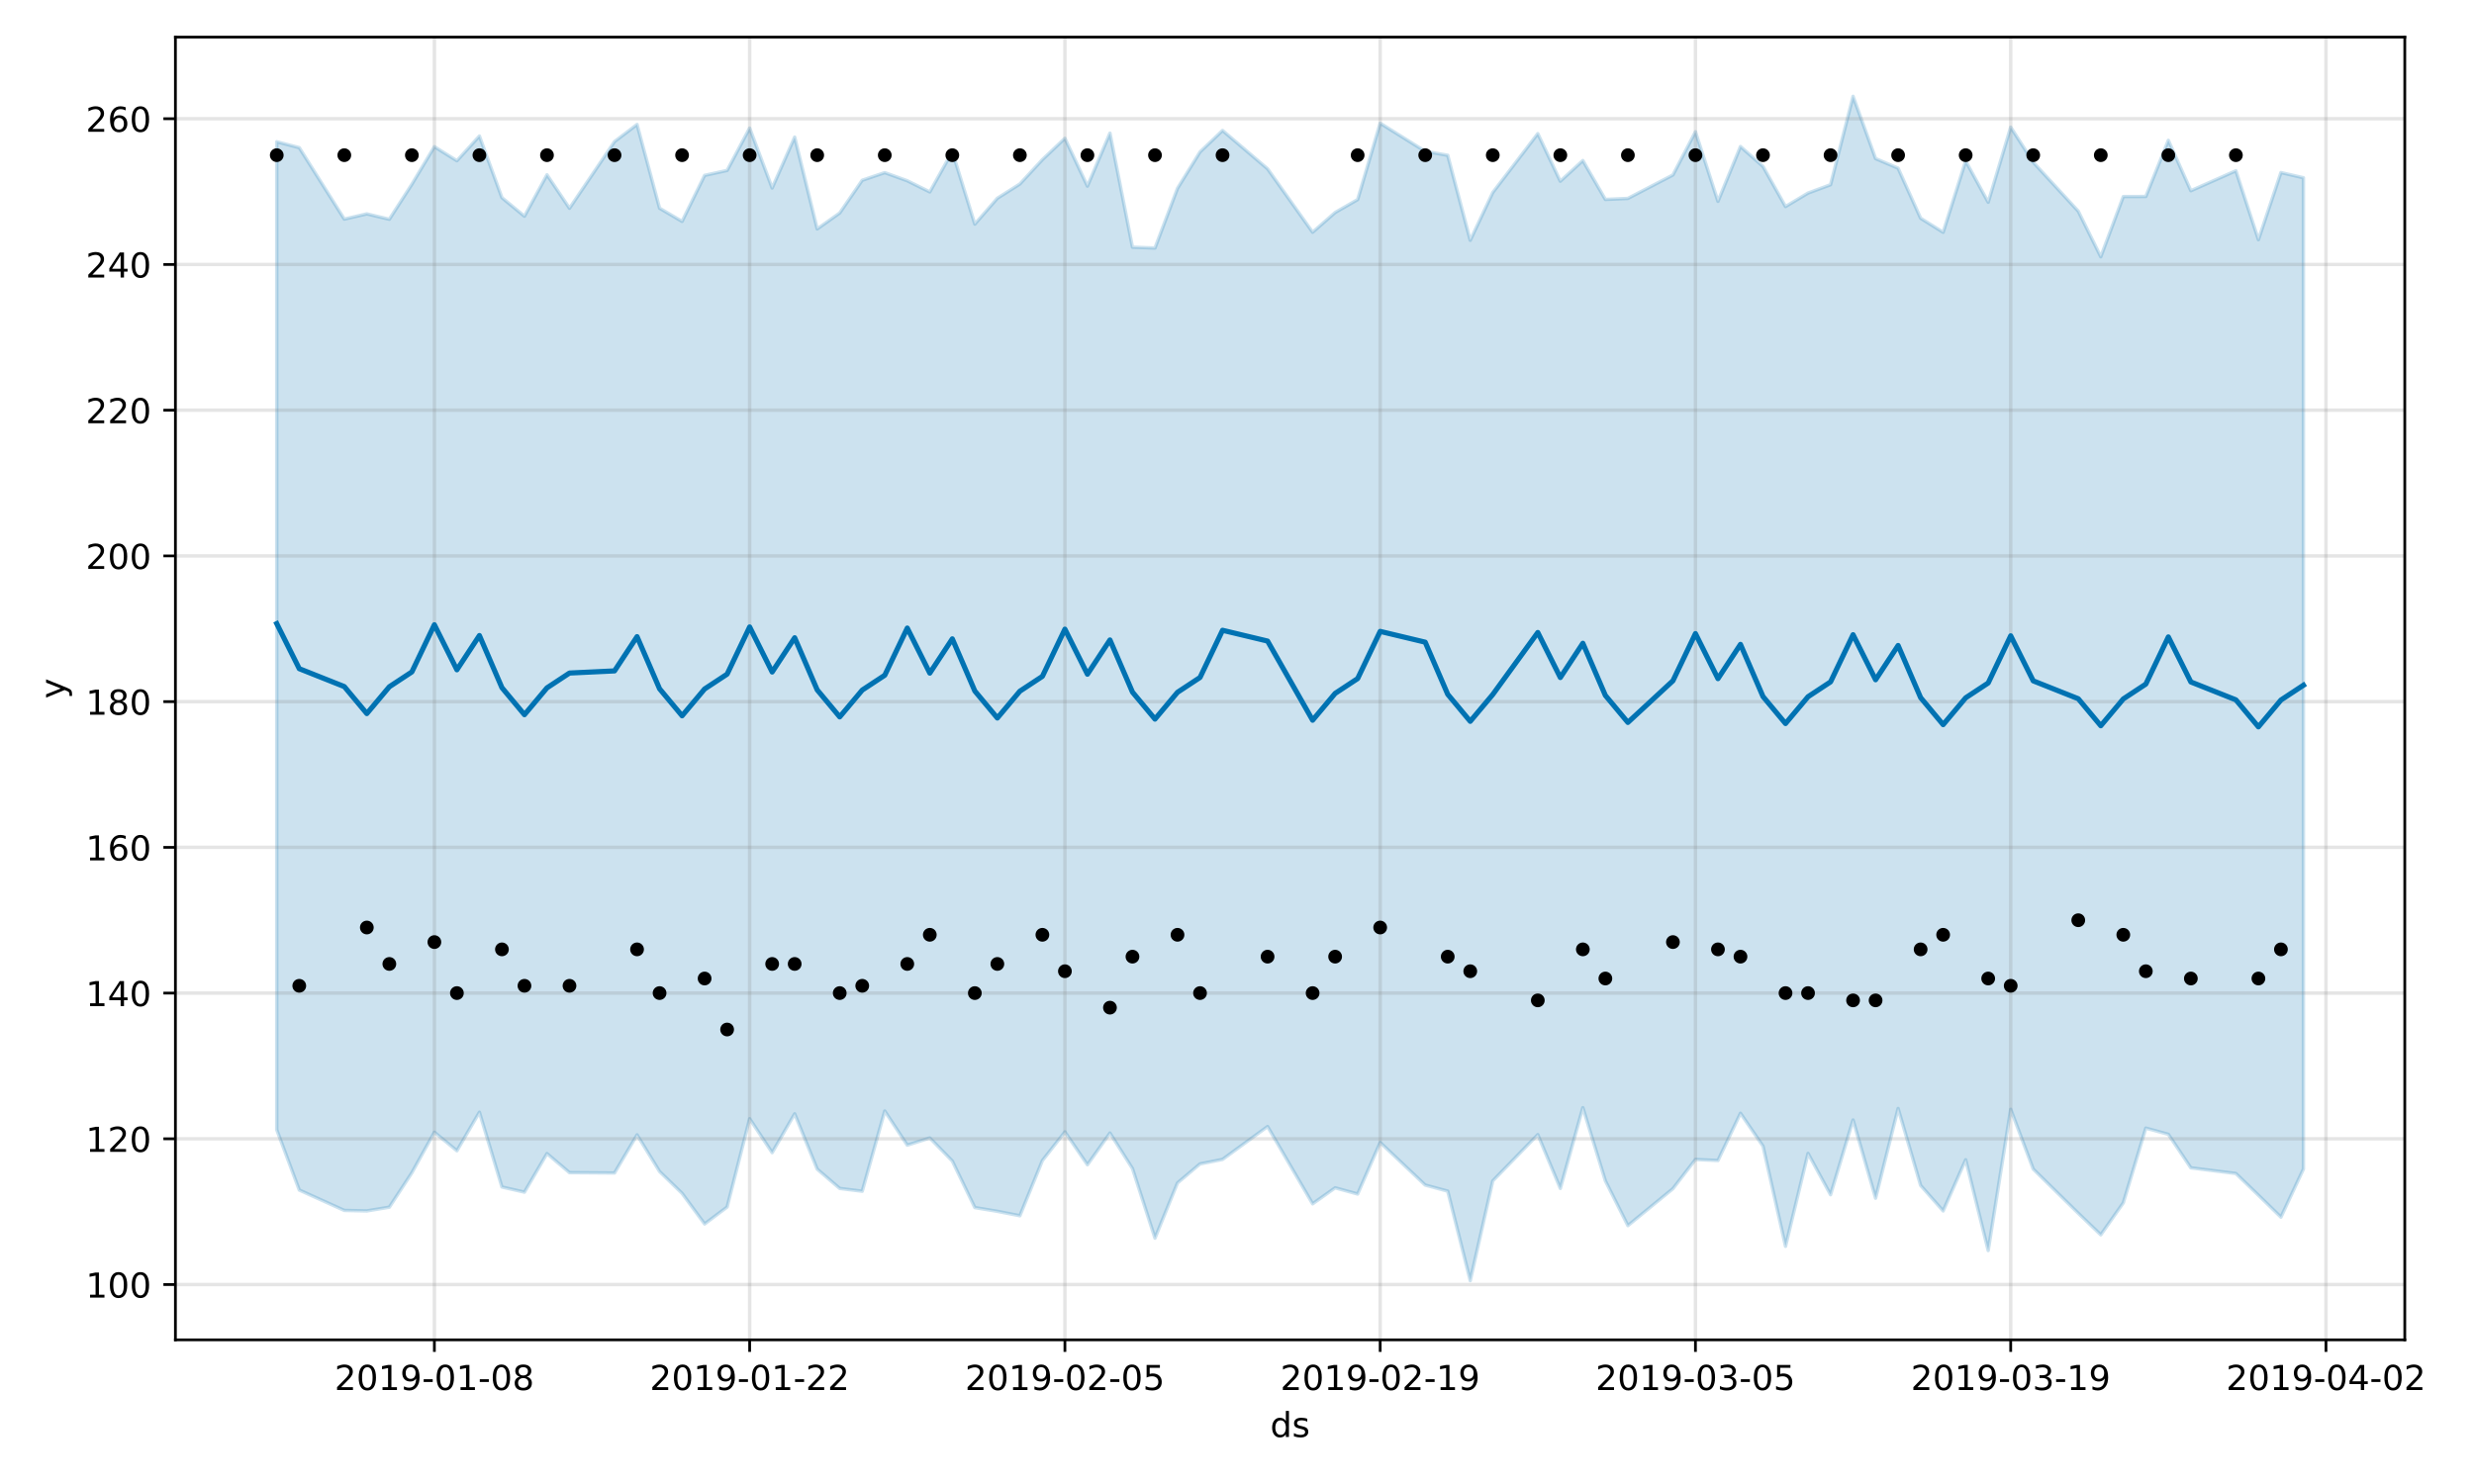 <?xml version="1.0" encoding="utf-8" standalone="no"?>
<!DOCTYPE svg PUBLIC "-//W3C//DTD SVG 1.1//EN"
  "http://www.w3.org/Graphics/SVG/1.1/DTD/svg11.dtd">
<!-- Created with matplotlib (https://matplotlib.org/) -->
<svg height="432pt" version="1.1" viewBox="0 0 720 432" width="720pt" xmlns="http://www.w3.org/2000/svg" xmlns:xlink="http://www.w3.org/1999/xlink">
 <defs>
  <style type="text/css">
*{stroke-linecap:butt;stroke-linejoin:round;}
  </style>
 </defs>
 <g id="figure_1">
  <g id="patch_1">
   <path d="M 0 432 
L 720 432 
L 720 0 
L 0 0 
z
" style="fill:#ffffff;"/>
  </g>
  <g id="axes_1">
   <g id="patch_2">
    <path d="M 51.05 390.04 
L 699.857 390.04 
L 699.857 10.8 
L 51.05 10.8 
z
" style="fill:#ffffff;"/>
   </g>
   <g id="PolyCollection_1">
    <defs>
     <path d="M 80.541 -390.737 
L 80.541 -103.125 
L 87.095 -85.576 
L 100.202 -79.64 
L 106.756 -79.494 
L 113.309 -80.581 
L 119.863 -90.598 
L 126.417 -102.413 
L 132.97 -97.003 
L 139.524 -108.232 
L 146.077 -86.459 
L 152.631 -84.958 
L 159.185 -96.191 
L 165.738 -90.637 
L 178.845 -90.54 
L 185.399 -101.638 
L 191.953 -90.966 
L 198.506 -84.614 
L 205.06 -75.697 
L 211.613 -80.629 
L 218.167 -106.345 
L 224.721 -96.457 
L 231.274 -107.761 
L 237.828 -91.654 
L 244.381 -86.039 
L 250.935 -85.228 
L 257.489 -108.58 
L 264.042 -98.64 
L 270.596 -100.733 
L 277.15 -94.014 
L 283.703 -80.468 
L 290.257 -79.377 
L 296.81 -78.086 
L 303.364 -94.147 
L 309.918 -102.505 
L 316.471 -92.928 
L 323.025 -102.164 
L 329.578 -91.832 
L 336.132 -71.563 
L 342.686 -87.648 
L 349.239 -93.18 
L 355.793 -94.487 
L 368.9 -104.058 
L 382.007 -81.56 
L 388.561 -86.216 
L 395.114 -84.419 
L 401.668 -99.417 
L 414.775 -87.02 
L 421.329 -85.252 
L 427.883 -59.198 
L 434.436 -88.234 
L 447.543 -101.703 
L 454.097 -86.044 
L 460.651 -109.553 
L 467.204 -88.256 
L 473.758 -75.218 
L 486.865 -85.971 
L 493.419 -94.475 
L 499.972 -94.171 
L 506.526 -107.925 
L 513.079 -98.352 
L 519.633 -69.185 
L 526.187 -96.243 
L 532.74 -84.203 
L 539.294 -105.97 
L 545.847 -83.204 
L 552.401 -109.318 
L 558.955 -86.92 
L 565.508 -79.489 
L 572.062 -94.383 
L 578.616 -67.966 
L 585.169 -109.084 
L 591.723 -91.68 
L 604.83 -78.812 
L 611.384 -72.535 
L 617.937 -81.847 
L 624.491 -103.6 
L 631.044 -101.803 
L 637.598 -92.033 
L 650.705 -90.392 
L 657.259 -84.068 
L 663.812 -77.683 
L 670.366 -91.702 
L 670.366 -380.256 
L 670.366 -380.256 
L 663.812 -381.769 
L 657.259 -362.221 
L 650.705 -382.291 
L 637.598 -376.478 
L 631.044 -391.154 
L 624.491 -374.801 
L 617.937 -374.774 
L 611.384 -357.248 
L 604.83 -370.519 
L 591.723 -384.778 
L 585.169 -394.98 
L 578.616 -373.118 
L 572.062 -385.149 
L 565.508 -364.385 
L 558.955 -368.477 
L 552.401 -383.033 
L 545.847 -385.835 
L 539.294 -403.962 
L 532.74 -378.228 
L 526.187 -375.797 
L 519.633 -371.873 
L 513.079 -383.56 
L 506.526 -389.344 
L 499.972 -373.382 
L 493.419 -393.644 
L 486.865 -381.065 
L 473.758 -374.238 
L 467.204 -373.945 
L 460.651 -385.265 
L 454.097 -379.246 
L 447.543 -393.099 
L 434.436 -375.956 
L 427.883 -362.046 
L 421.329 -386.794 
L 414.775 -387.95 
L 401.668 -396.139 
L 395.114 -373.907 
L 388.561 -370.142 
L 382.007 -364.401 
L 368.9 -382.856 
L 355.793 -394.016 
L 349.239 -387.766 
L 342.686 -377.172 
L 336.132 -359.801 
L 329.578 -360.04 
L 323.025 -393.238 
L 316.471 -377.821 
L 309.918 -391.743 
L 303.364 -385.534 
L 296.81 -378.441 
L 290.257 -374.283 
L 283.703 -366.758 
L 277.15 -387.861 
L 270.596 -376.132 
L 264.042 -379.383 
L 257.489 -381.751 
L 250.935 -379.531 
L 244.381 -370 
L 237.828 -365.362 
L 231.274 -392.09 
L 224.721 -377.267 
L 218.167 -394.715 
L 211.613 -382.39 
L 205.06 -380.95 
L 198.506 -367.552 
L 191.953 -371.395 
L 185.399 -395.765 
L 178.845 -390.782 
L 165.738 -371.37 
L 159.185 -381.118 
L 152.631 -369.059 
L 146.077 -374.46 
L 139.524 -392.4 
L 132.97 -385.208 
L 126.417 -389.298 
L 119.863 -378.353 
L 113.309 -368.172 
L 106.756 -369.741 
L 100.202 -368.217 
L 87.095 -389.017 
L 80.541 -390.737 
z
" id="mb01c2cc810" style="stroke:#0072b2;stroke-opacity:0.2;"/>
    </defs>
    <g clip-path="url(#pee77385b6f)">
     <use style="fill:#0072b2;fill-opacity:0.2;stroke:#0072b2;stroke-opacity:0.2;" x="0" xlink:href="#mb01c2cc810" y="432"/>
    </g>
   </g>
   <g id="matplotlib.axis_1">
    <g id="xtick_1">
     <g id="line2d_1">
      <path clip-path="url(#pee77385b6f)" d="M 126.417 390.04 
L 126.417 10.8 
" style="fill:none;stroke:#808080;stroke-linecap:square;stroke-opacity:0.2;"/>
     </g>
     <g id="line2d_2">
      <defs>
       <path d="M 0 0 
L 0 3.5 
" id="m39fa11f92d" style="stroke:#000000;stroke-width:0.8;"/>
      </defs>
      <g>
       <use style="stroke:#000000;stroke-width:0.8;" x="126.417" xlink:href="#m39fa11f92d" y="390.04"/>
      </g>
     </g>
     <g id="text_1">
      <!-- 2019-01-08 -->
      <defs>
       <path d="M 19.188 8.297 
L 53.609 8.297 
L 53.609 0 
L 7.328 0 
L 7.328 8.297 
Q 12.938 14.109 22.625 23.891 
Q 32.328 33.688 34.812 36.531 
Q 39.547 41.844 41.422 45.531 
Q 43.312 49.219 43.312 52.781 
Q 43.312 58.594 39.234 62.25 
Q 35.156 65.922 28.609 65.922 
Q 23.969 65.922 18.812 64.312 
Q 13.672 62.703 7.812 59.422 
L 7.812 69.391 
Q 13.766 71.781 18.938 73 
Q 24.125 74.219 28.422 74.219 
Q 39.75 74.219 46.484 68.547 
Q 53.219 62.891 53.219 53.422 
Q 53.219 48.922 51.531 44.891 
Q 49.859 40.875 45.406 35.406 
Q 44.188 33.984 37.641 27.219 
Q 31.109 20.453 19.188 8.297 
z
" id="DejaVuSans-50"/>
       <path d="M 31.781 66.406 
Q 24.172 66.406 20.328 58.906 
Q 16.5 51.422 16.5 36.375 
Q 16.5 21.391 20.328 13.891 
Q 24.172 6.391 31.781 6.391 
Q 39.453 6.391 43.281 13.891 
Q 47.125 21.391 47.125 36.375 
Q 47.125 51.422 43.281 58.906 
Q 39.453 66.406 31.781 66.406 
z
M 31.781 74.219 
Q 44.047 74.219 50.516 64.516 
Q 56.984 54.828 56.984 36.375 
Q 56.984 17.969 50.516 8.266 
Q 44.047 -1.422 31.781 -1.422 
Q 19.531 -1.422 13.062 8.266 
Q 6.594 17.969 6.594 36.375 
Q 6.594 54.828 13.062 64.516 
Q 19.531 74.219 31.781 74.219 
z
" id="DejaVuSans-48"/>
       <path d="M 12.406 8.297 
L 28.516 8.297 
L 28.516 63.922 
L 10.984 60.406 
L 10.984 69.391 
L 28.422 72.906 
L 38.281 72.906 
L 38.281 8.297 
L 54.391 8.297 
L 54.391 0 
L 12.406 0 
z
" id="DejaVuSans-49"/>
       <path d="M 10.984 1.516 
L 10.984 10.5 
Q 14.703 8.734 18.5 7.812 
Q 22.312 6.891 25.984 6.891 
Q 35.75 6.891 40.891 13.453 
Q 46.047 20.016 46.781 33.406 
Q 43.953 29.203 39.594 26.953 
Q 35.25 24.703 29.984 24.703 
Q 19.047 24.703 12.672 31.312 
Q 6.297 37.938 6.297 49.422 
Q 6.297 60.641 12.938 67.422 
Q 19.578 74.219 30.609 74.219 
Q 43.266 74.219 49.922 64.516 
Q 56.594 54.828 56.594 36.375 
Q 56.594 19.141 48.406 8.859 
Q 40.234 -1.422 26.422 -1.422 
Q 22.703 -1.422 18.891 -0.688 
Q 15.094 0.047 10.984 1.516 
z
M 30.609 32.422 
Q 37.25 32.422 41.125 36.953 
Q 45.016 41.5 45.016 49.422 
Q 45.016 57.281 41.125 61.844 
Q 37.25 66.406 30.609 66.406 
Q 23.969 66.406 20.094 61.844 
Q 16.219 57.281 16.219 49.422 
Q 16.219 41.5 20.094 36.953 
Q 23.969 32.422 30.609 32.422 
z
" id="DejaVuSans-57"/>
       <path d="M 4.891 31.391 
L 31.203 31.391 
L 31.203 23.391 
L 4.891 23.391 
z
" id="DejaVuSans-45"/>
       <path d="M 31.781 34.625 
Q 24.75 34.625 20.719 30.859 
Q 16.703 27.094 16.703 20.516 
Q 16.703 13.922 20.719 10.156 
Q 24.75 6.391 31.781 6.391 
Q 38.812 6.391 42.859 10.172 
Q 46.922 13.969 46.922 20.516 
Q 46.922 27.094 42.891 30.859 
Q 38.875 34.625 31.781 34.625 
z
M 21.922 38.812 
Q 15.578 40.375 12.031 44.719 
Q 8.5 49.078 8.5 55.328 
Q 8.5 64.062 14.719 69.141 
Q 20.953 74.219 31.781 74.219 
Q 42.672 74.219 48.875 69.141 
Q 55.078 64.062 55.078 55.328 
Q 55.078 49.078 51.531 44.719 
Q 48 40.375 41.703 38.812 
Q 48.828 37.156 52.797 32.312 
Q 56.781 27.484 56.781 20.516 
Q 56.781 9.906 50.312 4.234 
Q 43.844 -1.422 31.781 -1.422 
Q 19.734 -1.422 13.25 4.234 
Q 6.781 9.906 6.781 20.516 
Q 6.781 27.484 10.781 32.312 
Q 14.797 37.156 21.922 38.812 
z
M 18.312 54.391 
Q 18.312 48.734 21.844 45.562 
Q 25.391 42.391 31.781 42.391 
Q 38.141 42.391 41.719 45.562 
Q 45.312 48.734 45.312 54.391 
Q 45.312 60.062 41.719 63.234 
Q 38.141 66.406 31.781 66.406 
Q 25.391 66.406 21.844 63.234 
Q 18.312 60.062 18.312 54.391 
z
" id="DejaVuSans-56"/>
      </defs>
      <g transform="translate(97.359 404.638)scale(0.1 -0.1)">
       <use xlink:href="#DejaVuSans-50"/>
       <use x="63.623" xlink:href="#DejaVuSans-48"/>
       <use x="127.246" xlink:href="#DejaVuSans-49"/>
       <use x="190.869" xlink:href="#DejaVuSans-57"/>
       <use x="254.492" xlink:href="#DejaVuSans-45"/>
       <use x="290.576" xlink:href="#DejaVuSans-48"/>
       <use x="354.199" xlink:href="#DejaVuSans-49"/>
       <use x="417.822" xlink:href="#DejaVuSans-45"/>
       <use x="453.906" xlink:href="#DejaVuSans-48"/>
       <use x="517.529" xlink:href="#DejaVuSans-56"/>
      </g>
     </g>
    </g>
    <g id="xtick_2">
     <g id="line2d_3">
      <path clip-path="url(#pee77385b6f)" d="M 218.167 390.04 
L 218.167 10.8 
" style="fill:none;stroke:#808080;stroke-linecap:square;stroke-opacity:0.2;"/>
     </g>
     <g id="line2d_4">
      <g>
       <use style="stroke:#000000;stroke-width:0.8;" x="218.167" xlink:href="#m39fa11f92d" y="390.04"/>
      </g>
     </g>
     <g id="text_2">
      <!-- 2019-01-22 -->
      <g transform="translate(189.109 404.638)scale(0.1 -0.1)">
       <use xlink:href="#DejaVuSans-50"/>
       <use x="63.623" xlink:href="#DejaVuSans-48"/>
       <use x="127.246" xlink:href="#DejaVuSans-49"/>
       <use x="190.869" xlink:href="#DejaVuSans-57"/>
       <use x="254.492" xlink:href="#DejaVuSans-45"/>
       <use x="290.576" xlink:href="#DejaVuSans-48"/>
       <use x="354.199" xlink:href="#DejaVuSans-49"/>
       <use x="417.822" xlink:href="#DejaVuSans-45"/>
       <use x="453.906" xlink:href="#DejaVuSans-50"/>
       <use x="517.529" xlink:href="#DejaVuSans-50"/>
      </g>
     </g>
    </g>
    <g id="xtick_3">
     <g id="line2d_5">
      <path clip-path="url(#pee77385b6f)" d="M 309.918 390.04 
L 309.918 10.8 
" style="fill:none;stroke:#808080;stroke-linecap:square;stroke-opacity:0.2;"/>
     </g>
     <g id="line2d_6">
      <g>
       <use style="stroke:#000000;stroke-width:0.8;" x="309.918" xlink:href="#m39fa11f92d" y="390.04"/>
      </g>
     </g>
     <g id="text_3">
      <!-- 2019-02-05 -->
      <defs>
       <path d="M 10.797 72.906 
L 49.516 72.906 
L 49.516 64.594 
L 19.828 64.594 
L 19.828 46.734 
Q 21.969 47.469 24.109 47.828 
Q 26.266 48.188 28.422 48.188 
Q 40.625 48.188 47.75 41.5 
Q 54.891 34.812 54.891 23.391 
Q 54.891 11.625 47.562 5.094 
Q 40.234 -1.422 26.906 -1.422 
Q 22.312 -1.422 17.547 -0.641 
Q 12.797 0.141 7.719 1.703 
L 7.719 11.625 
Q 12.109 9.234 16.797 8.062 
Q 21.484 6.891 26.703 6.891 
Q 35.156 6.891 40.078 11.328 
Q 45.016 15.766 45.016 23.391 
Q 45.016 31 40.078 35.438 
Q 35.156 39.891 26.703 39.891 
Q 22.75 39.891 18.812 39.016 
Q 14.891 38.141 10.797 36.281 
z
" id="DejaVuSans-53"/>
      </defs>
      <g transform="translate(280.86 404.638)scale(0.1 -0.1)">
       <use xlink:href="#DejaVuSans-50"/>
       <use x="63.623" xlink:href="#DejaVuSans-48"/>
       <use x="127.246" xlink:href="#DejaVuSans-49"/>
       <use x="190.869" xlink:href="#DejaVuSans-57"/>
       <use x="254.492" xlink:href="#DejaVuSans-45"/>
       <use x="290.576" xlink:href="#DejaVuSans-48"/>
       <use x="354.199" xlink:href="#DejaVuSans-50"/>
       <use x="417.822" xlink:href="#DejaVuSans-45"/>
       <use x="453.906" xlink:href="#DejaVuSans-48"/>
       <use x="517.529" xlink:href="#DejaVuSans-53"/>
      </g>
     </g>
    </g>
    <g id="xtick_4">
     <g id="line2d_7">
      <path clip-path="url(#pee77385b6f)" d="M 401.668 390.04 
L 401.668 10.8 
" style="fill:none;stroke:#808080;stroke-linecap:square;stroke-opacity:0.2;"/>
     </g>
     <g id="line2d_8">
      <g>
       <use style="stroke:#000000;stroke-width:0.8;" x="401.668" xlink:href="#m39fa11f92d" y="390.04"/>
      </g>
     </g>
     <g id="text_4">
      <!-- 2019-02-19 -->
      <g transform="translate(372.61 404.638)scale(0.1 -0.1)">
       <use xlink:href="#DejaVuSans-50"/>
       <use x="63.623" xlink:href="#DejaVuSans-48"/>
       <use x="127.246" xlink:href="#DejaVuSans-49"/>
       <use x="190.869" xlink:href="#DejaVuSans-57"/>
       <use x="254.492" xlink:href="#DejaVuSans-45"/>
       <use x="290.576" xlink:href="#DejaVuSans-48"/>
       <use x="354.199" xlink:href="#DejaVuSans-50"/>
       <use x="417.822" xlink:href="#DejaVuSans-45"/>
       <use x="453.906" xlink:href="#DejaVuSans-49"/>
       <use x="517.529" xlink:href="#DejaVuSans-57"/>
      </g>
     </g>
    </g>
    <g id="xtick_5">
     <g id="line2d_9">
      <path clip-path="url(#pee77385b6f)" d="M 493.419 390.04 
L 493.419 10.8 
" style="fill:none;stroke:#808080;stroke-linecap:square;stroke-opacity:0.2;"/>
     </g>
     <g id="line2d_10">
      <g>
       <use style="stroke:#000000;stroke-width:0.8;" x="493.419" xlink:href="#m39fa11f92d" y="390.04"/>
      </g>
     </g>
     <g id="text_5">
      <!-- 2019-03-05 -->
      <defs>
       <path d="M 40.578 39.312 
Q 47.656 37.797 51.625 33 
Q 55.609 28.219 55.609 21.188 
Q 55.609 10.406 48.188 4.484 
Q 40.766 -1.422 27.094 -1.422 
Q 22.516 -1.422 17.656 -0.516 
Q 12.797 0.391 7.625 2.203 
L 7.625 11.719 
Q 11.719 9.328 16.594 8.109 
Q 21.484 6.891 26.812 6.891 
Q 36.078 6.891 40.938 10.547 
Q 45.797 14.203 45.797 21.188 
Q 45.797 27.641 41.281 31.266 
Q 36.766 34.906 28.719 34.906 
L 20.219 34.906 
L 20.219 43.016 
L 29.109 43.016 
Q 36.375 43.016 40.234 45.922 
Q 44.094 48.828 44.094 54.297 
Q 44.094 59.906 40.109 62.906 
Q 36.141 65.922 28.719 65.922 
Q 24.656 65.922 20.016 65.031 
Q 15.375 64.156 9.812 62.312 
L 9.812 71.094 
Q 15.438 72.656 20.344 73.438 
Q 25.25 74.219 29.594 74.219 
Q 40.828 74.219 47.359 69.109 
Q 53.906 64.016 53.906 55.328 
Q 53.906 49.266 50.438 45.094 
Q 46.969 40.922 40.578 39.312 
z
" id="DejaVuSans-51"/>
      </defs>
      <g transform="translate(464.361 404.638)scale(0.1 -0.1)">
       <use xlink:href="#DejaVuSans-50"/>
       <use x="63.623" xlink:href="#DejaVuSans-48"/>
       <use x="127.246" xlink:href="#DejaVuSans-49"/>
       <use x="190.869" xlink:href="#DejaVuSans-57"/>
       <use x="254.492" xlink:href="#DejaVuSans-45"/>
       <use x="290.576" xlink:href="#DejaVuSans-48"/>
       <use x="354.199" xlink:href="#DejaVuSans-51"/>
       <use x="417.822" xlink:href="#DejaVuSans-45"/>
       <use x="453.906" xlink:href="#DejaVuSans-48"/>
       <use x="517.529" xlink:href="#DejaVuSans-53"/>
      </g>
     </g>
    </g>
    <g id="xtick_6">
     <g id="line2d_11">
      <path clip-path="url(#pee77385b6f)" d="M 585.169 390.04 
L 585.169 10.8 
" style="fill:none;stroke:#808080;stroke-linecap:square;stroke-opacity:0.2;"/>
     </g>
     <g id="line2d_12">
      <g>
       <use style="stroke:#000000;stroke-width:0.8;" x="585.169" xlink:href="#m39fa11f92d" y="390.04"/>
      </g>
     </g>
     <g id="text_6">
      <!-- 2019-03-19 -->
      <g transform="translate(556.111 404.638)scale(0.1 -0.1)">
       <use xlink:href="#DejaVuSans-50"/>
       <use x="63.623" xlink:href="#DejaVuSans-48"/>
       <use x="127.246" xlink:href="#DejaVuSans-49"/>
       <use x="190.869" xlink:href="#DejaVuSans-57"/>
       <use x="254.492" xlink:href="#DejaVuSans-45"/>
       <use x="290.576" xlink:href="#DejaVuSans-48"/>
       <use x="354.199" xlink:href="#DejaVuSans-51"/>
       <use x="417.822" xlink:href="#DejaVuSans-45"/>
       <use x="453.906" xlink:href="#DejaVuSans-49"/>
       <use x="517.529" xlink:href="#DejaVuSans-57"/>
      </g>
     </g>
    </g>
    <g id="xtick_7">
     <g id="line2d_13">
      <path clip-path="url(#pee77385b6f)" d="M 676.92 390.04 
L 676.92 10.8 
" style="fill:none;stroke:#808080;stroke-linecap:square;stroke-opacity:0.2;"/>
     </g>
     <g id="line2d_14">
      <g>
       <use style="stroke:#000000;stroke-width:0.8;" x="676.92" xlink:href="#m39fa11f92d" y="390.04"/>
      </g>
     </g>
     <g id="text_7">
      <!-- 2019-04-02 -->
      <defs>
       <path d="M 37.797 64.312 
L 12.891 25.391 
L 37.797 25.391 
z
M 35.203 72.906 
L 47.609 72.906 
L 47.609 25.391 
L 58.016 25.391 
L 58.016 17.188 
L 47.609 17.188 
L 47.609 0 
L 37.797 0 
L 37.797 17.188 
L 4.891 17.188 
L 4.891 26.703 
z
" id="DejaVuSans-52"/>
      </defs>
      <g transform="translate(647.862 404.638)scale(0.1 -0.1)">
       <use xlink:href="#DejaVuSans-50"/>
       <use x="63.623" xlink:href="#DejaVuSans-48"/>
       <use x="127.246" xlink:href="#DejaVuSans-49"/>
       <use x="190.869" xlink:href="#DejaVuSans-57"/>
       <use x="254.492" xlink:href="#DejaVuSans-45"/>
       <use x="290.576" xlink:href="#DejaVuSans-48"/>
       <use x="354.199" xlink:href="#DejaVuSans-52"/>
       <use x="417.822" xlink:href="#DejaVuSans-45"/>
       <use x="453.906" xlink:href="#DejaVuSans-48"/>
       <use x="517.529" xlink:href="#DejaVuSans-50"/>
      </g>
     </g>
    </g>
    <g id="text_8">
     <!-- ds -->
     <defs>
      <path d="M 45.406 46.391 
L 45.406 75.984 
L 54.391 75.984 
L 54.391 0 
L 45.406 0 
L 45.406 8.203 
Q 42.578 3.328 38.25 0.953 
Q 33.938 -1.422 27.875 -1.422 
Q 17.969 -1.422 11.734 6.484 
Q 5.516 14.406 5.516 27.297 
Q 5.516 40.188 11.734 48.094 
Q 17.969 56 27.875 56 
Q 33.938 56 38.25 53.625 
Q 42.578 51.266 45.406 46.391 
z
M 14.797 27.297 
Q 14.797 17.391 18.875 11.75 
Q 22.953 6.109 30.078 6.109 
Q 37.203 6.109 41.297 11.75 
Q 45.406 17.391 45.406 27.297 
Q 45.406 37.203 41.297 42.844 
Q 37.203 48.484 30.078 48.484 
Q 22.953 48.484 18.875 42.844 
Q 14.797 37.203 14.797 27.297 
z
" id="DejaVuSans-100"/>
      <path d="M 44.281 53.078 
L 44.281 44.578 
Q 40.484 46.531 36.375 47.5 
Q 32.281 48.484 27.875 48.484 
Q 21.188 48.484 17.844 46.438 
Q 14.5 44.391 14.5 40.281 
Q 14.5 37.156 16.891 35.375 
Q 19.281 33.594 26.516 31.984 
L 29.594 31.297 
Q 39.156 29.25 43.188 25.516 
Q 47.219 21.781 47.219 15.094 
Q 47.219 7.469 41.188 3.016 
Q 35.156 -1.422 24.609 -1.422 
Q 20.219 -1.422 15.453 -0.562 
Q 10.688 0.297 5.422 2 
L 5.422 11.281 
Q 10.406 8.688 15.234 7.391 
Q 20.062 6.109 24.812 6.109 
Q 31.156 6.109 34.562 8.281 
Q 37.984 10.453 37.984 14.406 
Q 37.984 18.062 35.516 20.016 
Q 33.062 21.969 24.703 23.781 
L 21.578 24.516 
Q 13.234 26.266 9.516 29.906 
Q 5.812 33.547 5.812 39.891 
Q 5.812 47.609 11.281 51.797 
Q 16.75 56 26.812 56 
Q 31.781 56 36.172 55.266 
Q 40.578 54.547 44.281 53.078 
z
" id="DejaVuSans-115"/>
     </defs>
     <g transform="translate(369.675 418.317)scale(0.1 -0.1)">
      <use xlink:href="#DejaVuSans-100"/>
      <use x="63.477" xlink:href="#DejaVuSans-115"/>
     </g>
    </g>
   </g>
   <g id="matplotlib.axis_2">
    <g id="ytick_1">
     <g id="line2d_15">
      <path clip-path="url(#pee77385b6f)" d="M 51.05 373.933 
L 699.857 373.933 
" style="fill:none;stroke:#808080;stroke-linecap:square;stroke-opacity:0.2;"/>
     </g>
     <g id="line2d_16">
      <defs>
       <path d="M 0 0 
L -3.5 0 
" id="m96da44c9e9" style="stroke:#000000;stroke-width:0.8;"/>
      </defs>
      <g>
       <use style="stroke:#000000;stroke-width:0.8;" x="51.05" xlink:href="#m96da44c9e9" y="373.933"/>
      </g>
     </g>
     <g id="text_9">
      <!-- 100 -->
      <g transform="translate(24.962 377.732)scale(0.1 -0.1)">
       <use xlink:href="#DejaVuSans-49"/>
       <use x="63.623" xlink:href="#DejaVuSans-48"/>
       <use x="127.246" xlink:href="#DejaVuSans-48"/>
      </g>
     </g>
    </g>
    <g id="ytick_2">
     <g id="line2d_17">
      <path clip-path="url(#pee77385b6f)" d="M 51.05 331.512 
L 699.857 331.512 
" style="fill:none;stroke:#808080;stroke-linecap:square;stroke-opacity:0.2;"/>
     </g>
     <g id="line2d_18">
      <g>
       <use style="stroke:#000000;stroke-width:0.8;" x="51.05" xlink:href="#m96da44c9e9" y="331.512"/>
      </g>
     </g>
     <g id="text_10">
      <!-- 120 -->
      <g transform="translate(24.962 335.311)scale(0.1 -0.1)">
       <use xlink:href="#DejaVuSans-49"/>
       <use x="63.623" xlink:href="#DejaVuSans-50"/>
       <use x="127.246" xlink:href="#DejaVuSans-48"/>
      </g>
     </g>
    </g>
    <g id="ytick_3">
     <g id="line2d_19">
      <path clip-path="url(#pee77385b6f)" d="M 51.05 289.091 
L 699.857 289.091 
" style="fill:none;stroke:#808080;stroke-linecap:square;stroke-opacity:0.2;"/>
     </g>
     <g id="line2d_20">
      <g>
       <use style="stroke:#000000;stroke-width:0.8;" x="51.05" xlink:href="#m96da44c9e9" y="289.091"/>
      </g>
     </g>
     <g id="text_11">
      <!-- 140 -->
      <g transform="translate(24.962 292.89)scale(0.1 -0.1)">
       <use xlink:href="#DejaVuSans-49"/>
       <use x="63.623" xlink:href="#DejaVuSans-52"/>
       <use x="127.246" xlink:href="#DejaVuSans-48"/>
      </g>
     </g>
    </g>
    <g id="ytick_4">
     <g id="line2d_21">
      <path clip-path="url(#pee77385b6f)" d="M 51.05 246.67 
L 699.857 246.67 
" style="fill:none;stroke:#808080;stroke-linecap:square;stroke-opacity:0.2;"/>
     </g>
     <g id="line2d_22">
      <g>
       <use style="stroke:#000000;stroke-width:0.8;" x="51.05" xlink:href="#m96da44c9e9" y="246.67"/>
      </g>
     </g>
     <g id="text_12">
      <!-- 160 -->
      <defs>
       <path d="M 33.016 40.375 
Q 26.375 40.375 22.484 35.828 
Q 18.609 31.297 18.609 23.391 
Q 18.609 15.531 22.484 10.953 
Q 26.375 6.391 33.016 6.391 
Q 39.656 6.391 43.531 10.953 
Q 47.406 15.531 47.406 23.391 
Q 47.406 31.297 43.531 35.828 
Q 39.656 40.375 33.016 40.375 
z
M 52.594 71.297 
L 52.594 62.312 
Q 48.875 64.062 45.094 64.984 
Q 41.312 65.922 37.594 65.922 
Q 27.828 65.922 22.672 59.328 
Q 17.531 52.734 16.797 39.406 
Q 19.672 43.656 24.016 45.922 
Q 28.375 48.188 33.594 48.188 
Q 44.578 48.188 50.953 41.516 
Q 57.328 34.859 57.328 23.391 
Q 57.328 12.156 50.688 5.359 
Q 44.047 -1.422 33.016 -1.422 
Q 20.359 -1.422 13.672 8.266 
Q 6.984 17.969 6.984 36.375 
Q 6.984 53.656 15.188 63.938 
Q 23.391 74.219 37.203 74.219 
Q 40.922 74.219 44.703 73.484 
Q 48.484 72.75 52.594 71.297 
z
" id="DejaVuSans-54"/>
      </defs>
      <g transform="translate(24.962 250.469)scale(0.1 -0.1)">
       <use xlink:href="#DejaVuSans-49"/>
       <use x="63.623" xlink:href="#DejaVuSans-54"/>
       <use x="127.246" xlink:href="#DejaVuSans-48"/>
      </g>
     </g>
    </g>
    <g id="ytick_5">
     <g id="line2d_23">
      <path clip-path="url(#pee77385b6f)" d="M 51.05 204.249 
L 699.857 204.249 
" style="fill:none;stroke:#808080;stroke-linecap:square;stroke-opacity:0.2;"/>
     </g>
     <g id="line2d_24">
      <g>
       <use style="stroke:#000000;stroke-width:0.8;" x="51.05" xlink:href="#m96da44c9e9" y="204.249"/>
      </g>
     </g>
     <g id="text_13">
      <!-- 180 -->
      <g transform="translate(24.962 208.048)scale(0.1 -0.1)">
       <use xlink:href="#DejaVuSans-49"/>
       <use x="63.623" xlink:href="#DejaVuSans-56"/>
       <use x="127.246" xlink:href="#DejaVuSans-48"/>
      </g>
     </g>
    </g>
    <g id="ytick_6">
     <g id="line2d_25">
      <path clip-path="url(#pee77385b6f)" d="M 51.05 161.828 
L 699.857 161.828 
" style="fill:none;stroke:#808080;stroke-linecap:square;stroke-opacity:0.2;"/>
     </g>
     <g id="line2d_26">
      <g>
       <use style="stroke:#000000;stroke-width:0.8;" x="51.05" xlink:href="#m96da44c9e9" y="161.828"/>
      </g>
     </g>
     <g id="text_14">
      <!-- 200 -->
      <g transform="translate(24.962 165.627)scale(0.1 -0.1)">
       <use xlink:href="#DejaVuSans-50"/>
       <use x="63.623" xlink:href="#DejaVuSans-48"/>
       <use x="127.246" xlink:href="#DejaVuSans-48"/>
      </g>
     </g>
    </g>
    <g id="ytick_7">
     <g id="line2d_27">
      <path clip-path="url(#pee77385b6f)" d="M 51.05 119.407 
L 699.857 119.407 
" style="fill:none;stroke:#808080;stroke-linecap:square;stroke-opacity:0.2;"/>
     </g>
     <g id="line2d_28">
      <g>
       <use style="stroke:#000000;stroke-width:0.8;" x="51.05" xlink:href="#m96da44c9e9" y="119.407"/>
      </g>
     </g>
     <g id="text_15">
      <!-- 220 -->
      <g transform="translate(24.962 123.207)scale(0.1 -0.1)">
       <use xlink:href="#DejaVuSans-50"/>
       <use x="63.623" xlink:href="#DejaVuSans-50"/>
       <use x="127.246" xlink:href="#DejaVuSans-48"/>
      </g>
     </g>
    </g>
    <g id="ytick_8">
     <g id="line2d_29">
      <path clip-path="url(#pee77385b6f)" d="M 51.05 76.986 
L 699.857 76.986 
" style="fill:none;stroke:#808080;stroke-linecap:square;stroke-opacity:0.2;"/>
     </g>
     <g id="line2d_30">
      <g>
       <use style="stroke:#000000;stroke-width:0.8;" x="51.05" xlink:href="#m96da44c9e9" y="76.986"/>
      </g>
     </g>
     <g id="text_16">
      <!-- 240 -->
      <g transform="translate(24.962 80.786)scale(0.1 -0.1)">
       <use xlink:href="#DejaVuSans-50"/>
       <use x="63.623" xlink:href="#DejaVuSans-52"/>
       <use x="127.246" xlink:href="#DejaVuSans-48"/>
      </g>
     </g>
    </g>
    <g id="ytick_9">
     <g id="line2d_31">
      <path clip-path="url(#pee77385b6f)" d="M 51.05 34.565 
L 699.857 34.565 
" style="fill:none;stroke:#808080;stroke-linecap:square;stroke-opacity:0.2;"/>
     </g>
     <g id="line2d_32">
      <g>
       <use style="stroke:#000000;stroke-width:0.8;" x="51.05" xlink:href="#m96da44c9e9" y="34.565"/>
      </g>
     </g>
     <g id="text_17">
      <!-- 260 -->
      <g transform="translate(24.962 38.365)scale(0.1 -0.1)">
       <use xlink:href="#DejaVuSans-50"/>
       <use x="63.623" xlink:href="#DejaVuSans-54"/>
       <use x="127.246" xlink:href="#DejaVuSans-48"/>
      </g>
     </g>
    </g>
    <g id="text_18">
     <!-- y -->
     <defs>
      <path d="M 32.172 -5.078 
Q 28.375 -14.844 24.75 -17.812 
Q 21.141 -20.797 15.094 -20.797 
L 7.906 -20.797 
L 7.906 -13.281 
L 13.188 -13.281 
Q 16.891 -13.281 18.938 -11.516 
Q 21 -9.766 23.484 -3.219 
L 25.094 0.875 
L 2.984 54.688 
L 12.5 54.688 
L 29.594 11.922 
L 46.688 54.688 
L 56.203 54.688 
z
" id="DejaVuSans-121"/>
     </defs>
     <g transform="translate(18.883 203.379)rotate(-90)scale(0.1 -0.1)">
      <use xlink:href="#DejaVuSans-121"/>
     </g>
    </g>
   </g>
   <g id="line2d_33">
    <defs>
     <path d="M 0 1.5 
C 0.398 1.5 0.779 1.342 1.061 1.061 
C 1.342 0.779 1.5 0.398 1.5 0 
C 1.5 -0.398 1.342 -0.779 1.061 -1.061 
C 0.779 -1.342 0.398 -1.5 0 -1.5 
C -0.398 -1.5 -0.779 -1.342 -1.061 -1.061 
C -1.342 -0.779 -1.5 -0.398 -1.5 0 
C -1.5 0.398 -1.342 0.779 -1.061 1.061 
C -0.779 1.342 -0.398 1.5 0 1.5 
z
" id="m80211975ab" style="stroke:#000000;"/>
    </defs>
    <g clip-path="url(#pee77385b6f)">
     <use style="stroke:#000000;" x="80.541" xlink:href="#m80211975ab" y="45.171"/>
     <use style="stroke:#000000;" x="87.095" xlink:href="#m80211975ab" y="286.97"/>
     <use style="stroke:#000000;" x="100.202" xlink:href="#m80211975ab" y="45.171"/>
     <use style="stroke:#000000;" x="106.756" xlink:href="#m80211975ab" y="270.002"/>
     <use style="stroke:#000000;" x="113.309" xlink:href="#m80211975ab" y="280.607"/>
     <use style="stroke:#000000;" x="119.863" xlink:href="#m80211975ab" y="45.171"/>
     <use style="stroke:#000000;" x="126.417" xlink:href="#m80211975ab" y="274.244"/>
     <use style="stroke:#000000;" x="132.97" xlink:href="#m80211975ab" y="289.091"/>
     <use style="stroke:#000000;" x="139.524" xlink:href="#m80211975ab" y="45.171"/>
     <use style="stroke:#000000;" x="146.077" xlink:href="#m80211975ab" y="276.365"/>
     <use style="stroke:#000000;" x="152.631" xlink:href="#m80211975ab" y="286.97"/>
     <use style="stroke:#000000;" x="159.185" xlink:href="#m80211975ab" y="45.171"/>
     <use style="stroke:#000000;" x="165.738" xlink:href="#m80211975ab" y="286.97"/>
     <use style="stroke:#000000;" x="178.845" xlink:href="#m80211975ab" y="45.171"/>
     <use style="stroke:#000000;" x="185.399" xlink:href="#m80211975ab" y="276.365"/>
     <use style="stroke:#000000;" x="191.953" xlink:href="#m80211975ab" y="289.091"/>
     <use style="stroke:#000000;" x="198.506" xlink:href="#m80211975ab" y="45.171"/>
     <use style="stroke:#000000;" x="205.06" xlink:href="#m80211975ab" y="284.849"/>
     <use style="stroke:#000000;" x="211.613" xlink:href="#m80211975ab" y="299.696"/>
     <use style="stroke:#000000;" x="218.167" xlink:href="#m80211975ab" y="45.171"/>
     <use style="stroke:#000000;" x="224.721" xlink:href="#m80211975ab" y="280.607"/>
     <use style="stroke:#000000;" x="231.274" xlink:href="#m80211975ab" y="280.607"/>
     <use style="stroke:#000000;" x="237.828" xlink:href="#m80211975ab" y="45.171"/>
     <use style="stroke:#000000;" x="244.381" xlink:href="#m80211975ab" y="289.091"/>
     <use style="stroke:#000000;" x="250.935" xlink:href="#m80211975ab" y="286.97"/>
     <use style="stroke:#000000;" x="257.489" xlink:href="#m80211975ab" y="45.171"/>
     <use style="stroke:#000000;" x="264.042" xlink:href="#m80211975ab" y="280.607"/>
     <use style="stroke:#000000;" x="270.596" xlink:href="#m80211975ab" y="272.123"/>
     <use style="stroke:#000000;" x="277.15" xlink:href="#m80211975ab" y="45.171"/>
     <use style="stroke:#000000;" x="283.703" xlink:href="#m80211975ab" y="289.091"/>
     <use style="stroke:#000000;" x="290.257" xlink:href="#m80211975ab" y="280.607"/>
     <use style="stroke:#000000;" x="296.81" xlink:href="#m80211975ab" y="45.171"/>
     <use style="stroke:#000000;" x="303.364" xlink:href="#m80211975ab" y="272.123"/>
     <use style="stroke:#000000;" x="309.918" xlink:href="#m80211975ab" y="282.728"/>
     <use style="stroke:#000000;" x="316.471" xlink:href="#m80211975ab" y="45.171"/>
     <use style="stroke:#000000;" x="323.025" xlink:href="#m80211975ab" y="293.333"/>
     <use style="stroke:#000000;" x="329.578" xlink:href="#m80211975ab" y="278.486"/>
     <use style="stroke:#000000;" x="336.132" xlink:href="#m80211975ab" y="45.171"/>
     <use style="stroke:#000000;" x="342.686" xlink:href="#m80211975ab" y="272.123"/>
     <use style="stroke:#000000;" x="349.239" xlink:href="#m80211975ab" y="289.091"/>
     <use style="stroke:#000000;" x="355.793" xlink:href="#m80211975ab" y="45.171"/>
     <use style="stroke:#000000;" x="368.9" xlink:href="#m80211975ab" y="278.486"/>
     <use style="stroke:#000000;" x="382.007" xlink:href="#m80211975ab" y="289.091"/>
     <use style="stroke:#000000;" x="388.561" xlink:href="#m80211975ab" y="278.486"/>
     <use style="stroke:#000000;" x="395.114" xlink:href="#m80211975ab" y="45.171"/>
     <use style="stroke:#000000;" x="401.668" xlink:href="#m80211975ab" y="270.002"/>
     <use style="stroke:#000000;" x="414.775" xlink:href="#m80211975ab" y="45.171"/>
     <use style="stroke:#000000;" x="421.329" xlink:href="#m80211975ab" y="278.486"/>
     <use style="stroke:#000000;" x="427.883" xlink:href="#m80211975ab" y="282.728"/>
     <use style="stroke:#000000;" x="434.436" xlink:href="#m80211975ab" y="45.171"/>
     <use style="stroke:#000000;" x="447.543" xlink:href="#m80211975ab" y="291.212"/>
     <use style="stroke:#000000;" x="454.097" xlink:href="#m80211975ab" y="45.171"/>
     <use style="stroke:#000000;" x="460.651" xlink:href="#m80211975ab" y="276.365"/>
     <use style="stroke:#000000;" x="467.204" xlink:href="#m80211975ab" y="284.849"/>
     <use style="stroke:#000000;" x="473.758" xlink:href="#m80211975ab" y="45.171"/>
     <use style="stroke:#000000;" x="486.865" xlink:href="#m80211975ab" y="274.244"/>
     <use style="stroke:#000000;" x="493.419" xlink:href="#m80211975ab" y="45.171"/>
     <use style="stroke:#000000;" x="499.972" xlink:href="#m80211975ab" y="276.365"/>
     <use style="stroke:#000000;" x="506.526" xlink:href="#m80211975ab" y="278.486"/>
     <use style="stroke:#000000;" x="513.079" xlink:href="#m80211975ab" y="45.171"/>
     <use style="stroke:#000000;" x="519.633" xlink:href="#m80211975ab" y="289.091"/>
     <use style="stroke:#000000;" x="526.187" xlink:href="#m80211975ab" y="289.091"/>
     <use style="stroke:#000000;" x="532.74" xlink:href="#m80211975ab" y="45.171"/>
     <use style="stroke:#000000;" x="539.294" xlink:href="#m80211975ab" y="291.212"/>
     <use style="stroke:#000000;" x="545.847" xlink:href="#m80211975ab" y="291.212"/>
     <use style="stroke:#000000;" x="552.401" xlink:href="#m80211975ab" y="45.171"/>
     <use style="stroke:#000000;" x="558.955" xlink:href="#m80211975ab" y="276.365"/>
     <use style="stroke:#000000;" x="565.508" xlink:href="#m80211975ab" y="272.123"/>
     <use style="stroke:#000000;" x="572.062" xlink:href="#m80211975ab" y="45.171"/>
     <use style="stroke:#000000;" x="578.616" xlink:href="#m80211975ab" y="284.849"/>
     <use style="stroke:#000000;" x="585.169" xlink:href="#m80211975ab" y="286.97"/>
     <use style="stroke:#000000;" x="591.723" xlink:href="#m80211975ab" y="45.171"/>
     <use style="stroke:#000000;" x="604.83" xlink:href="#m80211975ab" y="267.881"/>
     <use style="stroke:#000000;" x="611.384" xlink:href="#m80211975ab" y="45.171"/>
     <use style="stroke:#000000;" x="617.937" xlink:href="#m80211975ab" y="272.123"/>
     <use style="stroke:#000000;" x="624.491" xlink:href="#m80211975ab" y="282.728"/>
     <use style="stroke:#000000;" x="631.044" xlink:href="#m80211975ab" y="45.171"/>
     <use style="stroke:#000000;" x="637.598" xlink:href="#m80211975ab" y="284.849"/>
     <use style="stroke:#000000;" x="650.705" xlink:href="#m80211975ab" y="45.171"/>
     <use style="stroke:#000000;" x="657.259" xlink:href="#m80211975ab" y="284.849"/>
     <use style="stroke:#000000;" x="663.812" xlink:href="#m80211975ab" y="276.365"/>
    </g>
   </g>
   <g id="line2d_34">
    <path clip-path="url(#pee77385b6f)" d="M 80.541 181.547 
L 87.095 194.658 
L 100.202 199.866 
L 106.756 207.726 
L 113.309 199.919 
L 119.863 195.604 
L 126.417 181.869 
L 132.97 194.98 
L 139.524 185.007 
L 146.077 200.188 
L 152.631 208.048 
L 159.185 200.241 
L 165.738 195.926 
L 178.845 195.302 
L 185.399 185.329 
L 191.953 200.51 
L 198.506 208.37 
L 205.06 200.563 
L 211.613 196.248 
L 218.167 182.513 
L 224.721 195.624 
L 231.274 185.651 
L 237.828 200.832 
L 244.381 208.692 
L 250.935 200.885 
L 257.489 196.57 
L 264.042 182.835 
L 270.596 195.946 
L 277.15 185.973 
L 283.703 201.154 
L 290.257 209.014 
L 296.81 201.207 
L 303.364 196.892 
L 309.918 183.157 
L 316.471 196.268 
L 323.025 186.295 
L 329.578 201.476 
L 336.132 209.336 
L 342.686 201.529 
L 349.239 197.214 
L 355.793 183.479 
L 368.9 186.617 
L 382.007 209.658 
L 388.561 201.851 
L 395.114 197.536 
L 401.668 183.801 
L 414.775 186.939 
L 421.329 202.12 
L 427.883 209.98 
L 434.436 202.173 
L 447.543 184.123 
L 454.097 197.234 
L 460.651 187.261 
L 467.204 202.442 
L 473.758 210.302 
L 486.865 198.18 
L 493.419 184.445 
L 499.972 197.556 
L 506.526 187.583 
L 513.079 202.764 
L 519.633 210.624 
L 526.187 202.817 
L 532.74 198.502 
L 539.294 184.767 
L 545.847 197.878 
L 552.401 187.905 
L 558.955 203.086 
L 565.508 210.946 
L 572.062 203.139 
L 578.616 198.824 
L 585.169 185.089 
L 591.723 198.2 
L 604.83 203.408 
L 611.384 211.268 
L 617.937 203.461 
L 624.491 199.146 
L 631.044 185.411 
L 637.598 198.522 
L 650.705 203.73 
L 657.259 211.59 
L 663.812 203.783 
L 670.366 199.468 
" style="fill:none;stroke:#0072b2;stroke-linecap:square;stroke-width:1.5;"/>
   </g>
   <g id="patch_3">
    <path d="M 51.05 390.04 
L 51.05 10.8 
" style="fill:none;stroke:#000000;stroke-linecap:square;stroke-linejoin:miter;stroke-width:0.8;"/>
   </g>
   <g id="patch_4">
    <path d="M 699.857 390.04 
L 699.857 10.8 
" style="fill:none;stroke:#000000;stroke-linecap:square;stroke-linejoin:miter;stroke-width:0.8;"/>
   </g>
   <g id="patch_5">
    <path d="M 51.05 390.04 
L 699.857 390.04 
" style="fill:none;stroke:#000000;stroke-linecap:square;stroke-linejoin:miter;stroke-width:0.8;"/>
   </g>
   <g id="patch_6">
    <path d="M 51.05 10.8 
L 699.857 10.8 
" style="fill:none;stroke:#000000;stroke-linecap:square;stroke-linejoin:miter;stroke-width:0.8;"/>
   </g>
  </g>
 </g>
 <defs>
  <clipPath id="pee77385b6f">
   <rect height="379.24" width="648.807" x="51.05" y="10.8"/>
  </clipPath>
 </defs>
</svg>
